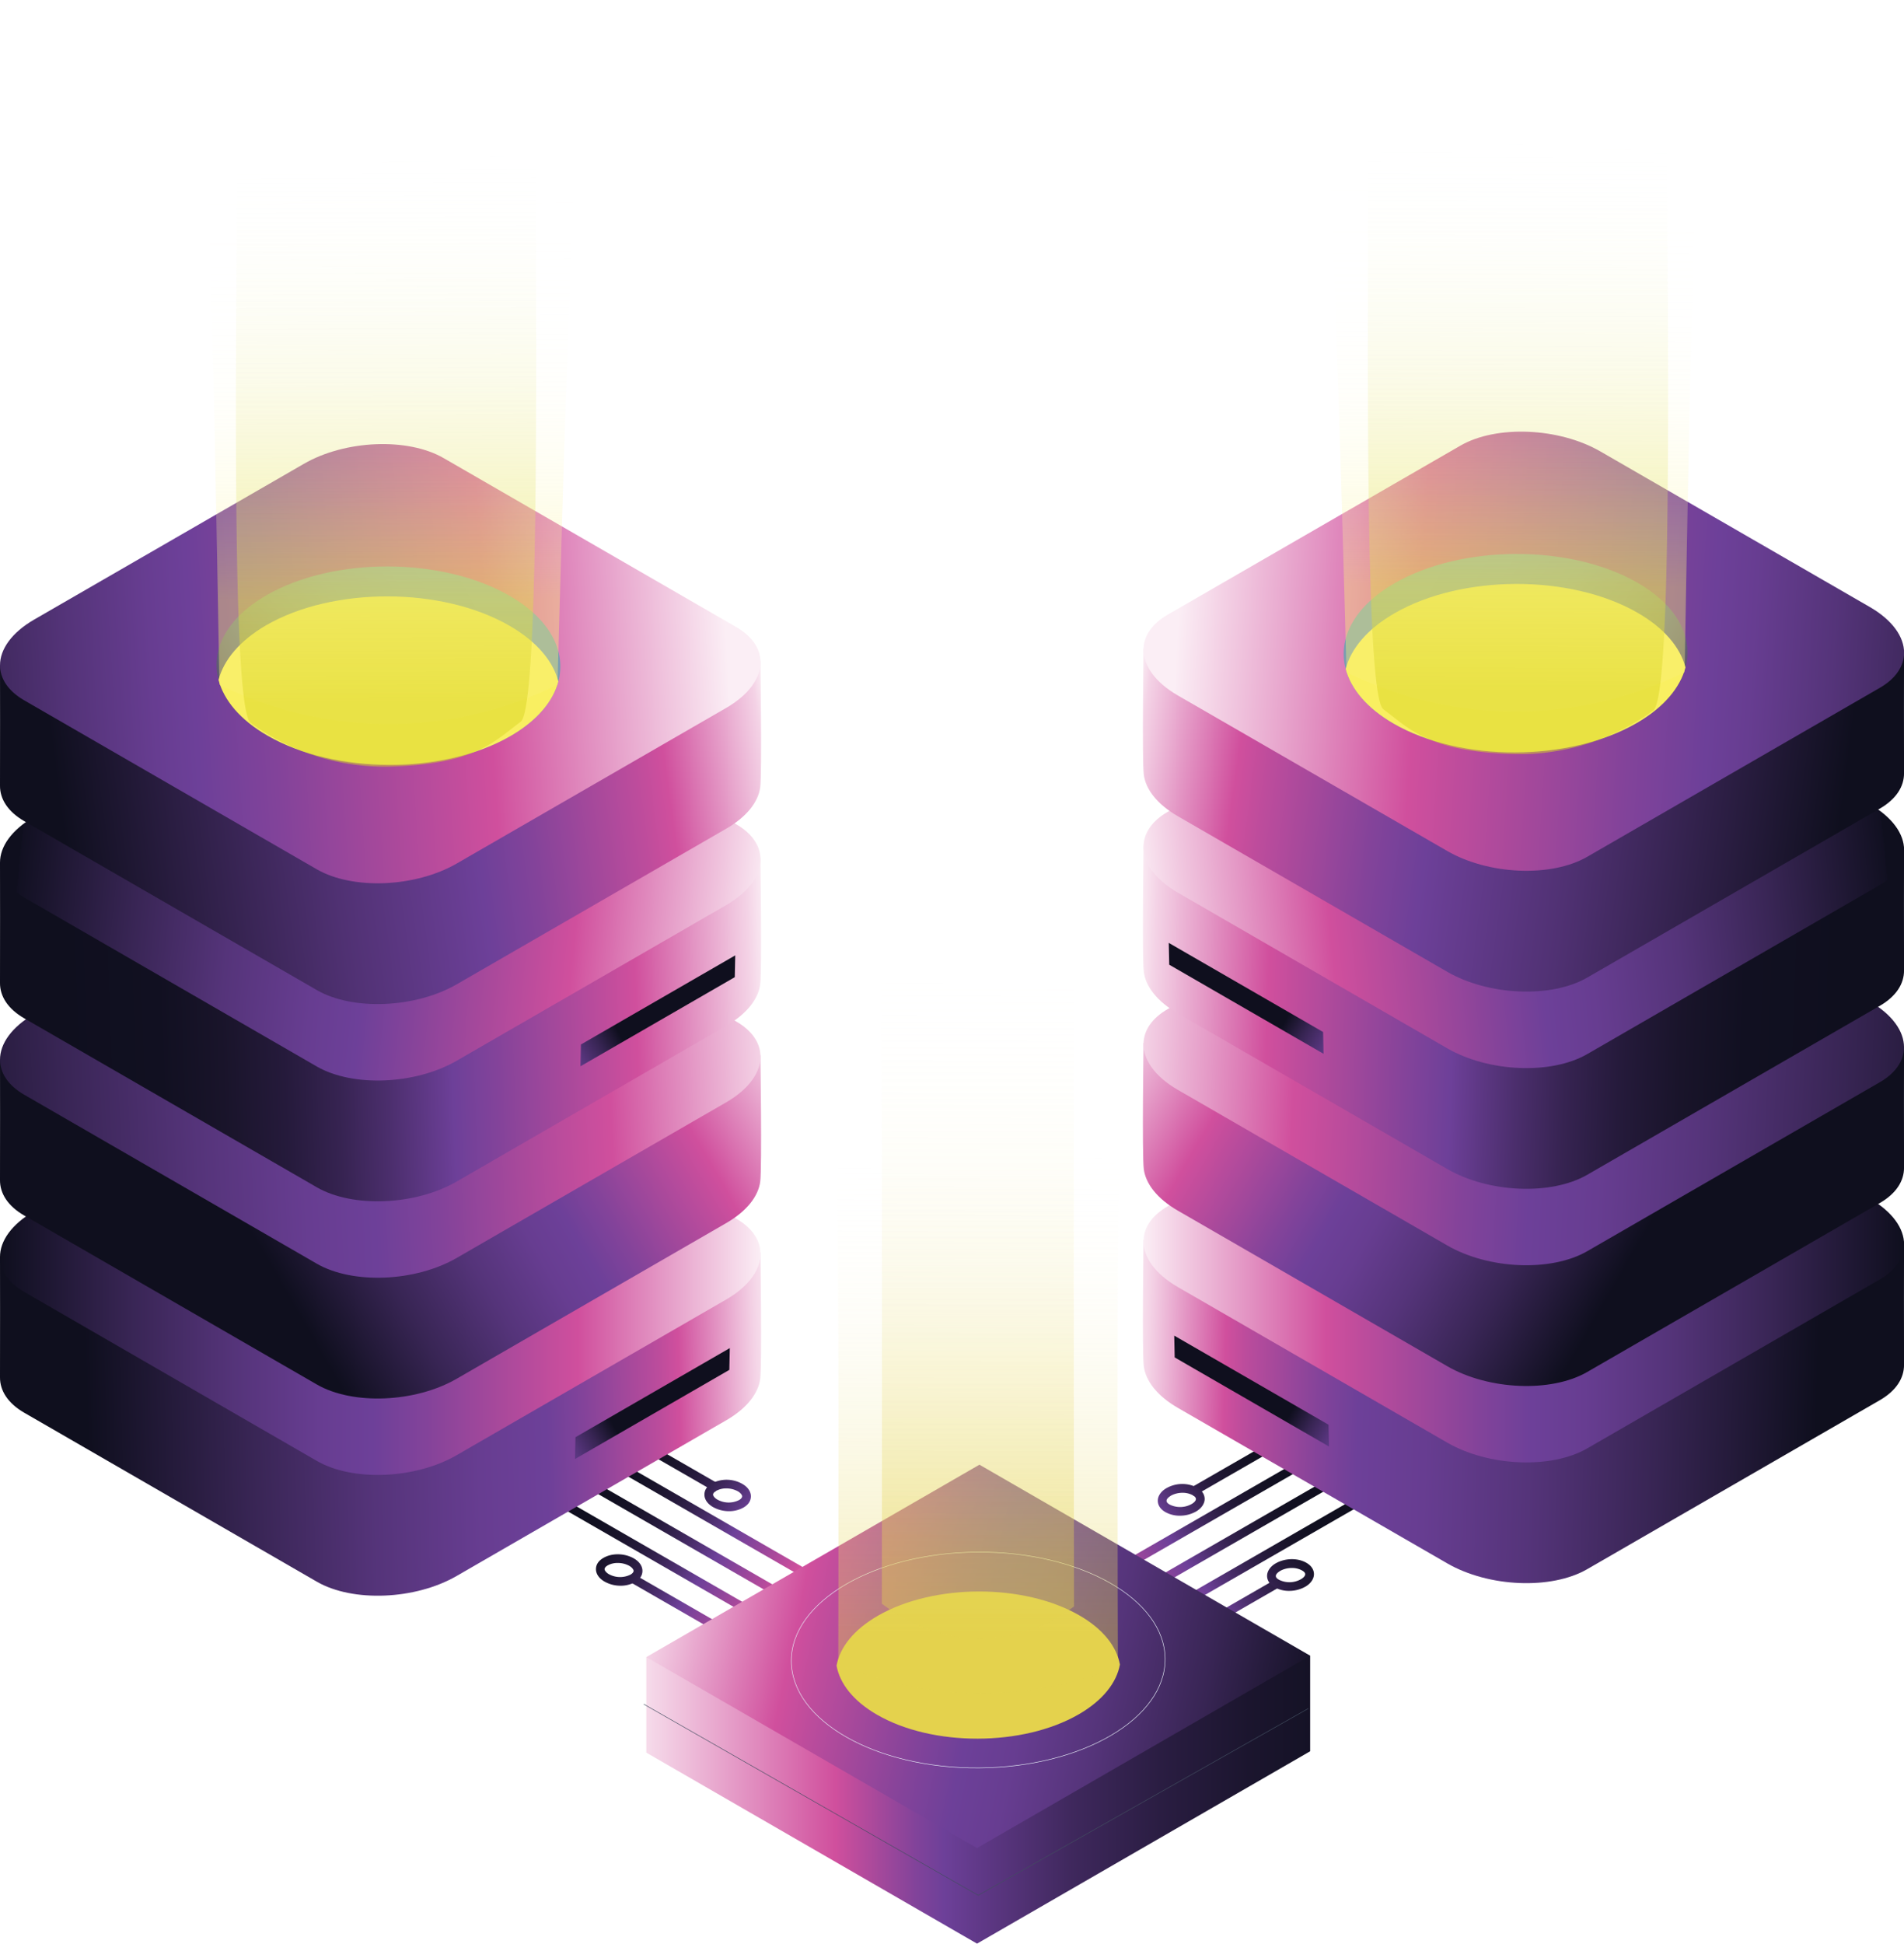 <svg id="Layer_1" data-name="Layer 1" xmlns="http://www.w3.org/2000/svg" xmlns:xlink="http://www.w3.org/1999/xlink" viewBox="0 0 941 960.39"><defs><style>.cls-1{fill:url(#linear-gradient);}.cls-2{fill:url(#linear-gradient-2);}.cls-3{fill:url(#linear-gradient-3);}.cls-4{fill:url(#linear-gradient-4);}.cls-5{fill:url(#linear-gradient-5);}.cls-6{fill:url(#linear-gradient-6);}.cls-7{fill:url(#linear-gradient-7);}.cls-8{fill:url(#linear-gradient-8);}.cls-9{fill:url(#linear-gradient-9);}.cls-10{fill:url(#linear-gradient-10);}.cls-11{fill:url(#linear-gradient-11);}.cls-12{fill:url(#linear-gradient-12);}.cls-13{fill:url(#linear-gradient-13);}.cls-14{fill:url(#linear-gradient-14);}.cls-15{fill:url(#linear-gradient-15);}.cls-16{fill:url(#New_Gradient_Swatch_11);}.cls-17{fill:url(#New_Gradient_Swatch_11-2);}.cls-18{fill:url(#linear-gradient-16);}.cls-19{fill:url(#linear-gradient-17);}.cls-20{fill:url(#linear-gradient-18);}.cls-21{fill:url(#linear-gradient-19);}.cls-22{fill:url(#linear-gradient-20);}.cls-23{fill:url(#New_Gradient_Swatch_8);}.cls-24{fill:url(#New_Gradient_Swatch_11-3);}.cls-25{fill:url(#New_Gradient_Swatch_11-4);}.cls-26{fill:#f9ef61;}.cls-27{fill:url(#linear-gradient-21);}.cls-28{fill:url(#linear-gradient-22);}.cls-29{fill:url(#linear-gradient-23);}.cls-30{fill:url(#New_Gradient_Swatch_11-5);}.cls-31{fill:url(#New_Gradient_Swatch_11-6);}.cls-32{fill:url(#linear-gradient-24);}.cls-33{fill:url(#linear-gradient-25);}.cls-34{fill:url(#linear-gradient-26);}.cls-35{fill:url(#linear-gradient-27);}.cls-36{fill:url(#linear-gradient-28);}.cls-37{fill:url(#New_Gradient_Swatch_8-2);}.cls-38{fill:url(#New_Gradient_Swatch_11-7);}.cls-39{fill:url(#New_Gradient_Swatch_11-8);}.cls-40{fill:url(#linear-gradient-29);}.cls-41{fill:url(#linear-gradient-30);}.cls-42{fill:url(#linear-gradient-31);}.cls-43{fill:url(#New_Gradient_Swatch_11-9);}.cls-44,.cls-46{fill:none;stroke-miterlimit:10;stroke-width:0.25px;}.cls-44{stroke:#414d5f;}.cls-45{fill:#e4d24d;}.cls-46{stroke:#e9f1fa;}.cls-47{fill:url(#linear-gradient-32);}.cls-48{fill:url(#linear-gradient-33);}</style><linearGradient id="linear-gradient" x1="398.43" y1="834.12" x2="259.29" y2="731.03" gradientTransform="translate(889.22 87.1) rotate(60.07)" gradientUnits="userSpaceOnUse"><stop offset="0" stop-color="#fbeef5"/><stop offset="0.02" stop-color="#f4d3e6"/><stop offset="0.15" stop-color="#d04f9d"/><stop offset="0.19" stop-color="#bc4c9c"/><stop offset="0.31" stop-color="#83439a"/><stop offset="0.36" stop-color="#6d4099"/><stop offset="0.37" stop-color="#683d92"/><stop offset="0.43" stop-color="#4d2f6f"/><stop offset="0.49" stop-color="#362351"/><stop offset="0.55" stop-color="#251a3b"/><stop offset="0.62" stop-color="#19142a"/><stop offset="0.69" stop-color="#111021"/><stop offset="0.8" stop-color="#0f0f1e"/></linearGradient><linearGradient id="linear-gradient-2" x1="405" y1="825.26" x2="265.86" y2="722.17" gradientTransform="translate(853.37 90.61) rotate(60.07)" xlink:href="#linear-gradient"/><linearGradient id="linear-gradient-3" x1="414.04" y1="813.06" x2="274.9" y2="709.97" gradientTransform="translate(848.86 75.99) rotate(60.07)" xlink:href="#linear-gradient"/><linearGradient id="linear-gradient-4" x1="423.08" y1="800.86" x2="283.94" y2="697.77" gradientTransform="translate(844.36 61.37) rotate(60.07)" xlink:href="#linear-gradient"/><linearGradient id="linear-gradient-5" x1="428.48" y1="793.57" x2="289.34" y2="690.48" gradientTransform="translate(793.72 73.43) rotate(60.07)" xlink:href="#linear-gradient"/><linearGradient id="linear-gradient-6" x1="394.45" y1="839.5" x2="255.31" y2="736.41" gradientTransform="matrix(1, 0, 0, 1, 0, 0)" xlink:href="#linear-gradient"/><linearGradient id="linear-gradient-7" x1="431.05" y1="790.11" x2="291.91" y2="687.02" gradientTransform="matrix(1, 0, 0, 1, 0, 0)" xlink:href="#linear-gradient"/><linearGradient id="linear-gradient-8" x1="654.34" y1="837.06" x2="513.98" y2="733.07" gradientTransform="matrix(-0.87, -0.5, -0.5, 0.87, 1543.8, 420.5)" xlink:href="#linear-gradient"/><linearGradient id="linear-gradient-9" x1="660.96" y1="828.13" x2="520.6" y2="724.13" gradientTransform="matrix(-0.87, -0.5, -0.5, 0.87, 1531.9, 406.02)" xlink:href="#linear-gradient"/><linearGradient id="linear-gradient-10" x1="670.08" y1="815.81" x2="529.72" y2="711.82" gradientTransform="matrix(-0.87, -0.5, -0.5, 0.87, 1524.86, 409.74)" xlink:href="#linear-gradient"/><linearGradient id="linear-gradient-11" x1="679.2" y1="803.5" x2="538.84" y2="699.51" gradientTransform="matrix(-0.87, -0.5, -0.5, 0.87, 1517.82, 413.46)" xlink:href="#linear-gradient"/><linearGradient id="linear-gradient-12" x1="684.65" y1="796.16" x2="544.28" y2="692.16" gradientTransform="matrix(-0.87, -0.5, -0.5, 0.87, 1503.62, 390.38)" xlink:href="#linear-gradient"/><linearGradient id="linear-gradient-13" x1="650.32" y1="842.48" x2="509.96" y2="738.49" gradientTransform="matrix(-1, 0, 0, 1, 1220.38, 0)" xlink:href="#linear-gradient"/><linearGradient id="linear-gradient-14" x1="687.24" y1="792.66" x2="546.88" y2="688.66" gradientTransform="matrix(-1, 0, 0, 1, 1220.38, 0)" xlink:href="#linear-gradient"/><linearGradient id="linear-gradient-15" x1="-13.33" y1="679.38" x2="459.35" y2="692.51" gradientTransform="matrix(-1, 0, 0, 1, 427.1, 0)" gradientUnits="userSpaceOnUse"><stop offset="0.1" stop-color="#fbeef5"/><stop offset="0.12" stop-color="#f4d3e6"/><stop offset="0.2" stop-color="#d04f9d"/><stop offset="0.22" stop-color="#bc4c9c"/><stop offset="0.3" stop-color="#83439a"/><stop offset="0.34" stop-color="#6d4099"/><stop offset="0.41" stop-color="#673d91"/><stop offset="0.52" stop-color="#55347a"/><stop offset="0.65" stop-color="#382554"/><stop offset="0.81" stop-color="#111021"/><stop offset="0.82" stop-color="#0f0f1e"/></linearGradient><linearGradient id="New_Gradient_Swatch_11" x1="40.57" y1="626.41" x2="416.43" y2="626.41" gradientTransform="matrix(-1, 0, 0, 1, 427.1, 0)" gradientUnits="userSpaceOnUse"><stop offset="0" stop-color="#fbeef5"/><stop offset="0.04" stop-color="#f4d3e6"/><stop offset="0.24" stop-color="#d04f9d"/><stop offset="0.29" stop-color="#bc4c9c"/><stop offset="0.44" stop-color="#83439a"/><stop offset="0.51" stop-color="#6d4099"/><stop offset="0.58" stop-color="#673d91"/><stop offset="0.69" stop-color="#55347a"/><stop offset="0.83" stop-color="#382554"/><stop offset="0.99" stop-color="#111021"/><stop offset="1" stop-color="#0f0f1e"/></linearGradient><linearGradient id="New_Gradient_Swatch_11-2" x1="54.64" y1="464.85" x2="297.98" y2="605.34" xlink:href="#New_Gradient_Swatch_11"/><linearGradient id="linear-gradient-16" x1="26.3" y1="518.49" x2="501.08" y2="543.09" gradientTransform="matrix(-1, 0, 0, 1, 427.1, 0)" gradientUnits="userSpaceOnUse"><stop offset="0" stop-color="#fbeef5"/><stop offset="0.03" stop-color="#f4d3e6"/><stop offset="0.19" stop-color="#d04f9d"/><stop offset="0.24" stop-color="#bc4c9c"/><stop offset="0.37" stop-color="#83439a"/><stop offset="0.44" stop-color="#6d4099"/><stop offset="0.51" stop-color="#673d91"/><stop offset="0.62" stop-color="#55347a"/><stop offset="0.76" stop-color="#382554"/><stop offset="0.93" stop-color="#111021"/><stop offset="0.94" stop-color="#0f0f1e"/></linearGradient><linearGradient id="linear-gradient-17" x1="37.32" y1="484.58" x2="473.72" y2="499.71" gradientTransform="matrix(-1, 0, 0, 1, 427.1, 0)" xlink:href="#linear-gradient"/><linearGradient id="linear-gradient-18" x1="-9.81" y1="455.84" x2="472.35" y2="406.64" gradientTransform="matrix(-1, 0, 0, 1, 427.1, 0)" gradientUnits="userSpaceOnUse"><stop offset="0.1" stop-color="#fbeef5"/><stop offset="0.13" stop-color="#f4d3e6"/><stop offset="0.29" stop-color="#d04f9d"/><stop offset="0.33" stop-color="#bc4c9c"/><stop offset="0.45" stop-color="#83439a"/><stop offset="0.5" stop-color="#6d4099"/><stop offset="0.55" stop-color="#673d91"/><stop offset="0.64" stop-color="#55347a"/><stop offset="0.74" stop-color="#382554"/><stop offset="0.86" stop-color="#111021"/><stop offset="0.86" stop-color="#0f0f1e"/></linearGradient><linearGradient id="linear-gradient-19" x1="-13.07" y1="360.38" x2="525.27" y2="434.78" gradientTransform="matrix(-1, 0, 0, 1, 427.1, 0)" gradientUnits="userSpaceOnUse"><stop offset="0.09" stop-color="#fbeef5"/><stop offset="0.1" stop-color="#f4d3e6"/><stop offset="0.19" stop-color="#d04f9d"/><stop offset="0.22" stop-color="#bc4c9c"/><stop offset="0.32" stop-color="#83439a"/><stop offset="0.37" stop-color="#6d4099"/><stop offset="0.5" stop-color="#503173"/><stop offset="0.74" stop-color="#0f0f1e"/></linearGradient><linearGradient id="linear-gradient-20" x1="-15.08" y1="318.63" x2="644.2" y2="360.45" gradientTransform="matrix(-1, 0, 0, 1, 427.1, 0)" gradientUnits="userSpaceOnUse"><stop offset="0.11" stop-color="#fbeef5"/><stop offset="0.14" stop-color="#f4d3e6"/><stop offset="0.29" stop-color="#d04f9d"/><stop offset="0.33" stop-color="#bc4c9c"/><stop offset="0.45" stop-color="#83439a"/><stop offset="0.51" stop-color="#6d4099"/><stop offset="0.54" stop-color="#673d91"/><stop offset="0.6" stop-color="#55347a"/><stop offset="0.68" stop-color="#382554"/><stop offset="0.76" stop-color="#111021"/><stop offset="0.77" stop-color="#0f0f1e"/></linearGradient><linearGradient id="New_Gradient_Swatch_8" x1="157.42" y1="296.33" x2="291.48" y2="373.73" gradientTransform="matrix(-1, 0, 0, 1, 427.1, 0)" gradientUnits="userSpaceOnUse"><stop offset="0" stop-color="#799db1"/><stop offset="0.33" stop-color="#789aae"/><stop offset="0.54" stop-color="#7592a6"/><stop offset="0.71" stop-color="#6f8398"/><stop offset="0.87" stop-color="#676e83"/><stop offset="1" stop-color="#5e576d"/></linearGradient><linearGradient id="New_Gradient_Swatch_11-3" x1="172.78" y1="745.22" x2="113.02" y2="710.66" gradientTransform="matrix(-1, 0, 0, 1, 416.43, -6.13)" xlink:href="#New_Gradient_Swatch_11"/><linearGradient id="New_Gradient_Swatch_11-4" x1="170.09" y1="551.17" x2="110.32" y2="516.61" gradientTransform="matrix(-1, 0, 0, 1, 416.43, -6.13)" xlink:href="#New_Gradient_Swatch_11"/><linearGradient id="linear-gradient-21" x1="223.05" y1="76" x2="222.33" y2="333.3" gradientTransform="matrix(-1, 0, 0, 1, 427.1, 0)" gradientUnits="userSpaceOnUse"><stop offset="0" stop-color="#fff" stop-opacity="0"/><stop offset="0.2" stop-color="#fffefa" stop-opacity="0.01"/><stop offset="0.37" stop-color="#fefdec" stop-opacity="0.06"/><stop offset="0.53" stop-color="#fdfad4" stop-opacity="0.13"/><stop offset="0.68" stop-color="#fcf7b2" stop-opacity="0.22"/><stop offset="0.83" stop-color="#fbf287" stop-opacity="0.35"/><stop offset="0.88" stop-color="#faf076" stop-opacity="0.4"/></linearGradient><linearGradient id="linear-gradient-22" x1="225.53" y1="82.56" x2="224.77" y2="352.82" gradientTransform="matrix(-1, 0, 0, 1, 427.1, 0)" gradientUnits="userSpaceOnUse"><stop offset="0" stop-color="#fbfeff" stop-opacity="0"/><stop offset="1" stop-color="#dad523" stop-opacity="0.5"/></linearGradient><linearGradient id="linear-gradient-23" x1="521.92" y1="673.21" x2="994.6" y2="686.34" gradientTransform="matrix(1, 0, 0, 1, 0, 0)" xlink:href="#linear-gradient-15"/><linearGradient id="New_Gradient_Swatch_11-5" x1="575.82" y1="620.24" x2="951.68" y2="620.24" gradientTransform="matrix(1, 0, 0, 1, 0, 0)" xlink:href="#New_Gradient_Swatch_11"/><linearGradient id="New_Gradient_Swatch_11-6" x1="589.89" y1="458.68" x2="833.23" y2="599.17" gradientTransform="matrix(1, 0, 0, 1, 0, 0)" xlink:href="#New_Gradient_Swatch_11"/><linearGradient id="linear-gradient-24" x1="561.55" y1="512.32" x2="1036.33" y2="536.92" gradientTransform="matrix(1, 0, 0, 1, 0, 0)" xlink:href="#linear-gradient-16"/><linearGradient id="linear-gradient-25" x1="572.57" y1="478.41" x2="1008.97" y2="493.54" gradientTransform="matrix(1, 0, 0, 1, 0, 0)" xlink:href="#linear-gradient"/><linearGradient id="linear-gradient-26" x1="525.44" y1="449.68" x2="1007.6" y2="400.48" gradientTransform="matrix(1, 0, 0, 1, 0, 0)" xlink:href="#linear-gradient-18"/><linearGradient id="linear-gradient-27" x1="522.18" y1="354.21" x2="1060.52" y2="428.61" gradientTransform="matrix(1, 0, 0, 1, 0, 0)" xlink:href="#linear-gradient-19"/><linearGradient id="linear-gradient-28" x1="520.17" y1="312.46" x2="1179.45" y2="354.28" gradientTransform="matrix(1, 0, 0, 1, 0, 0)" xlink:href="#linear-gradient-20"/><linearGradient id="New_Gradient_Swatch_8-2" x1="692.67" y1="290.16" x2="826.73" y2="367.56" gradientTransform="matrix(1, 0, 0, 1, 0, 0)" xlink:href="#New_Gradient_Swatch_8"/><linearGradient id="New_Gradient_Swatch_11-7" x1="697.36" y1="732.92" x2="637.6" y2="698.36" gradientTransform="matrix(1, 0, 0, 1, 0, 0)" xlink:href="#New_Gradient_Swatch_11"/><linearGradient id="New_Gradient_Swatch_11-8" x1="694.67" y1="538.87" x2="634.9" y2="504.31" gradientTransform="matrix(1, 0, 0, 1, 0, 0)" xlink:href="#New_Gradient_Swatch_11"/><linearGradient id="linear-gradient-29" x1="758.3" y1="69.83" x2="757.58" y2="327.13" gradientTransform="matrix(1, 0, 0, 1, 0, 0)" xlink:href="#linear-gradient-21"/><linearGradient id="linear-gradient-30" x1="760.78" y1="76.39" x2="760.02" y2="346.65" gradientTransform="matrix(1, 0, 0, 1, 0, 0)" xlink:href="#linear-gradient-22"/><linearGradient id="linear-gradient-31" x1="252.23" y1="865.68" x2="739.09" y2="865.68" gradientUnits="userSpaceOnUse"><stop offset="0.11" stop-color="#fbeef5"/><stop offset="0.15" stop-color="#f4d3e6"/><stop offset="0.33" stop-color="#d04f9d"/><stop offset="0.35" stop-color="#bc4c9c"/><stop offset="0.41" stop-color="#83439a"/><stop offset="0.44" stop-color="#6d4099"/><stop offset="0.49" stop-color="#5b3681"/><stop offset="0.57" stop-color="#3f285d"/><stop offset="0.66" stop-color="#2a1d42"/><stop offset="0.75" stop-color="#1b152e"/><stop offset="0.84" stop-color="#121122"/><stop offset="0.93" stop-color="#0f0f1e"/></linearGradient><linearGradient id="New_Gradient_Swatch_11-9" x1="313.13" y1="782.11" x2="652.28" y2="854.47" gradientTransform="matrix(1, 0, 0, 1, 0, 0)" xlink:href="#New_Gradient_Swatch_11"/><linearGradient id="linear-gradient-32" x1="494.05" y1="528.93" x2="493.42" y2="813.41" gradientUnits="userSpaceOnUse"><stop offset="0.16" stop-color="#fff" stop-opacity="0"/><stop offset="0.46" stop-color="#f6f1c6" stop-opacity="0.13"/><stop offset="1" stop-color="#e4d24d" stop-opacity="0.4"/></linearGradient><linearGradient id="linear-gradient-33" x1="494.16" y1="402.02" x2="493.32" y2="777.23" gradientUnits="userSpaceOnUse"><stop offset="0.21" stop-color="#fff" stop-opacity="0"/><stop offset="0.49" stop-color="#f6f1c6" stop-opacity="0.13"/><stop offset="1" stop-color="#e4d24d" stop-opacity="0.4"/></linearGradient></defs><title>conectivity_icon</title><rect class="cls-1" x="367.14" y="758.75" width="4.29" height="107.56" transform="translate(-529.81 721.05) rotate(-60.07)"/><rect class="cls-2" x="346.19" y="693.33" width="4.29" height="179.89" transform="translate(-514.96 688.24) rotate(-60.07)"/><rect class="cls-3" x="356.57" y="682.12" width="4.29" height="179.89" transform="translate(-500.04 691.62) rotate(-60.07)"/><rect class="cls-4" x="366.96" y="670.92" width="4.29" height="179.89" transform="translate(-485.12 695.01) rotate(-60.07)"/><rect class="cls-5" x="331.21" y="686.39" width="4.29" height="73.42" transform="translate(-470.3 645.11) rotate(-60.07)"/><path class="cls-6" d="M317.4,789.67a16.09,16.09,0,0,1-8-2.07c-2.66-1.53-4.19-3.76-4.19-6.1s1.31-4.21,3.69-5.58c4.29-2.48,10.5-2.36,15.09.29,2.66,1.54,4.19,3.76,4.19,6.11s-1.31,4.2-3.69,5.57A14.31,14.31,0,0,1,317.4,789.67ZM316,778.42a10,10,0,0,0-5,1.21c-1,.57-1.54,1.25-1.54,1.87s.78,1.66,2,2.39a11.49,11.49,0,0,0,10.81.29c1-.57,1.54-1.25,1.54-1.86s-.78-1.67-2-2.4A11.84,11.84,0,0,0,316,778.42Z" transform="translate(-10.67 -6.13)"/><path class="cls-7" d="M371,752.84a16.1,16.1,0,0,1-8-2.07c-2.66-1.54-4.18-3.76-4.18-6.11s1.31-4.2,3.68-5.57a15.78,15.78,0,0,1,15.09.29c2.66,1.53,4.19,3.76,4.19,6.1s-1.31,4.21-3.69,5.58A14.3,14.3,0,0,1,371,752.84Zm-1.37-11.25a10,10,0,0,0-5,1.21c-1,.57-1.55,1.25-1.55,1.86s.79,1.67,2.05,2.4a11.47,11.47,0,0,0,10.8.29c1-.57,1.54-1.25,1.54-1.87s-.78-1.66-2-2.39A11.84,11.84,0,0,0,369.58,741.59Z" transform="translate(-10.67 -6.13)"/><rect class="cls-8" x="541.19" y="813.12" width="108.5" height="4.32" transform="translate(-338.02 399.66) rotate(-29.93)"/><rect class="cls-9" x="525.85" y="783.61" width="181.47" height="4.32" transform="translate(-320.48 406.27) rotate(-29.93)"/><rect class="cls-10" x="515.37" y="772.3" width="181.47" height="4.32" transform="translate(-316.24 399.54) rotate(-29.93)"/><rect class="cls-11" x="504.89" y="761" width="181.47" height="4.32" transform="translate(-312 392.8) rotate(-29.93)"/><rect class="cls-12" x="594.66" y="722.9" width="74.07" height="4.32" transform="translate(-288.18 405.71) rotate(-29.93)"/><path class="cls-13" d="M640.6,790.43c-2.39-1.39-3.71-3.39-3.71-5.63s1.54-4.61,4.22-6.16c4.63-2.67,10.89-2.79,15.22-.29,2.4,1.38,3.72,3.38,3.72,5.62s-1.54,4.61-4.22,6.16a16.27,16.27,0,0,1-8.05,2.09A14.46,14.46,0,0,1,640.6,790.43Zm2.67-8c-1.27.73-2.06,1.66-2.06,2.41s.57,1.31,1.56,1.88a11.54,11.54,0,0,0,10.89-.29c1.28-.74,2.07-1.66,2.07-2.42s-.57-1.3-1.56-1.88a10.1,10.1,0,0,0-5-1.22A11.94,11.94,0,0,0,643.27,782.39Z" transform="translate(-10.67 -6.13)"/><path class="cls-14" d="M586.59,753.27c-2.4-1.38-3.72-3.38-3.72-5.62s1.54-4.61,4.23-6.16a15.9,15.9,0,0,1,15.22-.3c2.4,1.39,3.72,3.39,3.72,5.63s-1.54,4.61-4.23,6.16a16.21,16.21,0,0,1-8,2.09A14.47,14.47,0,0,1,586.59,753.27Zm2.67-8c-1.27.74-2.06,1.66-2.06,2.42s.56,1.3,1.55,1.88a11.59,11.59,0,0,0,10.9-.3c1.27-.73,2.06-1.66,2.06-2.41s-.57-1.31-1.55-1.88a10.11,10.11,0,0,0-5-1.23A11.91,11.91,0,0,0,589.26,745.23Z" transform="translate(-10.67 -6.13)"/><path class="cls-15" d="M22.64,704.18l144.62,83.5c17.72,10.24,48.68,9,69.15-2.86l133.18-76.9c10.24-5.9,15.91-13.33,16.81-20.55s.11-62.29.11-62.29L229.93,584.5c-17.72-10.23-48.68-9-69.15,2.87L10.67,627.19s.08,51.7,0,59.49C10.61,693.24,14.54,699.51,22.64,704.18Z" transform="translate(-10.67 -6.13)"/><path class="cls-16" d="M22.64,644.5,167.26,728c17.72,10.24,48.68,9,69.15-2.86l133.18-76.9c11.47-6.62,17.21-15.15,16.92-23.16-.23-6.29-4.16-12.26-11.95-16.76l-144.63-83.5c-17.72-10.23-48.68-9-69.15,2.87L27.6,604.58c-11.2,6.47-16.94,14.75-16.93,22.61C10.68,633.68,14.62,639.87,22.64,644.5Z" transform="translate(-10.67 -6.13)"/><path class="cls-17" d="M22.64,606.74l144.62,83.5c17.72,10.23,48.68,9,69.15-2.86l133.18-76.9c10.24-5.91,15.91-13.33,16.81-20.55s.11-62.3.11-62.3L229.93,487.06c-17.72-10.23-48.68-8.95-69.15,2.87L10.67,529.74s.08,51.7,0,59.5C10.61,595.8,14.54,602.07,22.64,606.74Z" transform="translate(-10.67 -6.13)"/><path class="cls-18" d="M22.64,547.06l144.62,83.5c17.72,10.23,48.68,9,69.15-2.87L369.59,550.8c11.47-6.62,17.21-15.15,16.92-23.17-.23-6.28-4.16-12.26-11.95-16.75l-144.63-83.5c-17.72-10.23-48.68-8.95-69.15,2.86L27.6,507.14c-11.2,6.47-16.94,14.75-16.93,22.6C10.68,536.23,14.62,542.43,22.64,547.06Z" transform="translate(-10.67 -6.13)"/><path class="cls-19" d="M22.64,509.3l144.62,83.5c17.72,10.23,48.68,9,69.15-2.87L369.59,513c10.24-5.91,15.91-13.33,16.81-20.56s.11-62.29.11-62.29L229.93,389.62c-17.72-10.24-48.68-8.95-69.15,2.86L10.67,432.3s.08,51.7,0,59.5C10.61,498.36,14.54,504.63,22.64,509.3Z" transform="translate(-10.67 -6.13)"/><path class="cls-20" d="M22.64,449.62l144.62,83.5c17.72,10.23,48.68,9,69.15-2.87l133.18-76.89c11.47-6.63,17.21-15.15,16.92-23.17-.23-6.28-4.16-12.26-11.95-16.75l-144.63-83.5c-17.72-10.24-48.68-8.95-69.15,2.86L27.6,409.7c-11.2,6.46-16.94,14.75-16.93,22.6C10.68,438.79,14.62,445,22.64,449.62Z" transform="translate(-10.67 -6.13)"/><path class="cls-21" d="M22.64,411.86l144.62,83.5c17.72,10.23,48.68,8.95,69.15-2.87L369.59,415.6c10.24-5.91,15.91-13.33,16.81-20.56s.11-62.29.11-62.29L229.93,292.17c-17.72-10.23-48.68-8.95-69.15,2.87L10.67,334.86s.08,51.7,0,59.49C10.61,400.91,14.54,407.18,22.64,411.86Z" transform="translate(-10.67 -6.13)"/><path class="cls-22" d="M22.64,352.18l144.62,83.5c17.72,10.23,48.68,8.94,69.15-2.87l133.18-76.89c11.47-6.63,17.21-15.15,16.92-23.17-.23-6.29-4.16-12.26-11.95-16.76l-144.63-83.5c-17.72-10.23-48.68-9-69.15,2.87L27.6,312.25C16.4,318.72,10.66,327,10.67,334.86,10.68,341.35,14.62,347.55,22.64,352.18Z" transform="translate(-10.67 -6.13)"/><path class="cls-23" d="M118.67,342.08c2.64,10.05,10.68,19.75,24.12,27.5,33.3,19.23,87.09,19.34,120.15.26,13.19-7.62,21.07-17.13,23.69-27,3.93-14.94-4.11-30.78-24.13-42.32-33.29-19.23-87.09-19.34-120.14-.26C122.64,311.59,114.76,327.24,118.67,342.08Z" transform="translate(-10.67 -6.13)"/><polygon class="cls-24" points="284.17 720.93 360.45 676.89 360.68 666.12 284.4 710.16 284.17 720.93"/><polygon class="cls-25" points="286.87 526.88 363.14 482.84 363.37 472.07 287.1 516.11 286.87 526.88"/><path class="cls-26" d="M118.67,342.08c2.64,10.05,10.68,19.75,24.12,27.5,33.3,19.23,87.09,19.34,120.15.26,13.19-7.62,21.07-17.13,23.69-27-2.64-10.05-10.69-19.75-24.13-27.5C229.21,296.07,175.41,296,142.36,315,129.16,322.66,121.28,332.17,118.67,342.08Z" transform="translate(-10.67 -6.13)"/><path class="cls-27" d="M111.61,57.7c2.91,11.06,7.49,286.76,7.49,286.76l2.19,1a189.25,189.25,0,0,0,164.91-1h0s7.3-275.06,10.17-286c-2.9-11.06-11.75-21.73-26.53-30.25C233.21,7.09,174,7,137.67,28,123.16,36.34,114.49,46.81,111.61,57.7Z" transform="translate(-10.67 -6.13)"/><path class="cls-28" d="M127.17,62.91c2.35,11.51-4.54,291.54,7.38,300.42a112.16,112.16,0,0,0,69.67,21.56c41.51-1.35,50.64-12.33,63.77-22.11,11.7-8.72,5.88-287.7,8.2-299-2.34-11.51-9.48-22.62-21.4-31.49-29.54-22-77.27-22.14-106.6-.29C136.49,40.67,129.49,51.57,127.17,62.91Z" transform="translate(-10.67 -6.13)"/><path class="cls-29" d="M939.71,698l-144.62,83.5c-17.73,10.23-48.69,8.94-69.15-2.87L592.75,701.76c-10.23-5.91-15.9-13.34-16.8-20.56s-.12-62.29-.12-62.29l156.58-40.58c17.73-10.23,48.69-9,69.15,2.87L951.68,621s-.08,51.7,0,59.49C951.74,687.07,947.81,693.34,939.71,698Z" transform="translate(-10.67 -6.13)"/><path class="cls-30" d="M939.71,638.34,795.09,721.83c-17.73,10.24-48.69,8.95-69.15-2.86l-133.19-76.9c-11.47-6.62-17.21-15.14-16.92-23.16.23-6.29,4.17-12.26,12-16.76l144.62-83.5c17.73-10.23,48.69-8.95,69.15,2.87l133.19,76.89c11.2,6.47,16.94,14.76,16.93,22.61C951.67,627.51,947.73,633.7,939.71,638.34Z" transform="translate(-10.67 -6.13)"/><path class="cls-31" d="M939.71,600.57l-144.62,83.5c-17.73,10.24-48.69,8.95-69.15-2.86l-133.19-76.9c-10.23-5.91-15.9-13.33-16.8-20.55s-.12-62.29-.12-62.29l156.58-40.58c17.73-10.23,48.69-8.95,69.15,2.87l150.12,39.81s-.08,51.7,0,59.5C951.74,589.63,947.81,595.9,939.71,600.57Z" transform="translate(-10.67 -6.13)"/><path class="cls-32" d="M939.71,540.89l-144.62,83.5c-17.73,10.23-48.69,9-69.15-2.86l-133.19-76.9c-11.47-6.62-17.21-15.15-16.92-23.16.23-6.29,4.17-12.26,12-16.76l144.62-83.5c17.73-10.23,48.69-8.95,69.15,2.87L934.75,501c11.2,6.47,16.94,14.75,16.93,22.6C951.67,530.07,947.73,536.26,939.71,540.89Z" transform="translate(-10.67 -6.13)"/><path class="cls-33" d="M939.71,503.13l-144.62,83.5c-17.73,10.23-48.69,9-69.15-2.87L592.75,506.87c-10.23-5.91-15.9-13.33-16.8-20.55s-.12-62.3-.12-62.3l156.58-40.57c17.73-10.23,48.69-8.95,69.15,2.86l150.12,39.82s-.08,51.7,0,59.5C951.74,492.19,947.81,498.46,939.71,503.13Z" transform="translate(-10.67 -6.13)"/><path class="cls-34" d="M939.71,443.45,795.09,527c-17.73,10.23-48.69,8.95-69.15-2.87L592.75,447.19C581.28,440.57,575.54,432,575.83,424c.23-6.28,4.17-12.26,12-16.75l144.62-83.5c17.73-10.24,48.69-8.95,69.15,2.86l133.19,76.9c11.2,6.47,16.94,14.75,16.93,22.6C951.67,432.62,947.73,438.82,939.71,443.45Z" transform="translate(-10.67 -6.13)"/><path class="cls-35" d="M939.71,405.69l-144.62,83.5c-17.73,10.23-48.69,8.95-69.15-2.87L592.75,409.43c-10.23-5.91-15.9-13.33-16.8-20.56s-.12-62.29-.12-62.29L732.41,286c17.73-10.24,48.69-8.95,69.15,2.86l150.12,39.82s-.08,51.7,0,59.5C951.74,394.74,947.81,401,939.71,405.69Z" transform="translate(-10.67 -6.13)"/><path class="cls-36" d="M939.71,346l-144.62,83.5c-17.73,10.23-48.69,8.95-69.15-2.87L592.75,349.75c-11.47-6.63-17.21-15.15-16.92-23.17.23-6.29,4.17-12.26,12-16.76l144.62-83.5c17.73-10.23,48.69-8.94,69.15,2.87l133.19,76.89c11.2,6.47,16.94,14.76,16.93,22.61C951.67,335.18,947.73,341.38,939.71,346Z" transform="translate(-10.67 -6.13)"/><path class="cls-37" d="M843.68,335.91c-2.64,10-10.69,19.75-24.12,27.5-33.3,19.23-87.09,19.34-120.15.26-13.19-7.62-21.08-17.13-23.69-27-3.94-14.94,4.11-30.77,24.12-42.32,33.3-19.23,87.09-19.34,120.15-.26C839.71,305.42,847.59,321.07,843.68,335.91Z" transform="translate(-10.67 -6.13)"/><polygon class="cls-38" points="656.83 714.76 580.56 670.73 580.33 659.96 656.6 703.99 656.83 714.76"/><polygon class="cls-39" points="654.13 520.71 577.86 476.68 577.63 465.9 653.91 509.94 654.13 520.71"/><path class="cls-26" d="M843.68,335.91c-2.64,10-10.69,19.75-24.12,27.5-33.3,19.23-87.09,19.34-120.15.26-13.19-7.62-21.08-17.13-23.69-27,2.64-10.05,10.69-19.75,24.12-27.5,33.3-19.23,87.09-19.34,120.15-.26C833.18,316.49,841.07,326,843.68,335.91Z" transform="translate(-10.67 -6.13)"/><path class="cls-40" d="M850.73,51.53c-2.9,11.06-7.48,286.76-7.48,286.76l-2.19,1a189.25,189.25,0,0,1-164.91-1h0s-7.3-275.06-10.18-286c2.91-11.06,11.76-21.73,26.54-30.25C729.14.93,788.31.81,824.67,21.8,839.18,30.17,847.86,40.64,850.73,51.53Z" transform="translate(-10.67 -6.13)"/><path class="cls-41" d="M835.17,56.74c-2.34,11.51,4.54,291.55-7.38,300.42a112.14,112.14,0,0,1-69.67,21.56c-41.5-1.35-50.63-12.33-63.76-22.11-11.7-8.71-5.89-287.7-8.21-299,2.35-11.51,9.48-22.62,21.4-31.49,29.55-22,77.28-22.14,106.6-.29C825.86,34.5,832.85,45.4,835.17,56.74Z" transform="translate(-10.67 -6.13)"/><polygon class="cls-42" points="647.51 865.34 482.87 960.39 319.42 866.02 319.42 818.8 484.06 770.97 647.51 818.11 647.51 865.34"/><polygon class="cls-43" points="647.51 818.11 482.87 913.16 319.42 818.8 484.06 723.74 647.51 818.11"/><polyline class="cls-44" points="318.17 842.07 483.46 936.52 646.61 844.21"/><path class="cls-45" d="M564.16,828.6c-1.63,9-8.44,17.73-20.39,24.65-27.61,15.92-72.22,16-99.61.19-11.76-6.78-18.44-15.39-20.05-24.28,1.63-9,8.44-17.73,20.39-24.64,27.61-15.93,72.22-16,99.61-.2C555.87,811.11,562.55,819.71,564.16,828.6Z" transform="translate(-10.67 -6.13)"/><ellipse class="cls-46" cx="494.13" cy="826.38" rx="92.37" ry="53.33" transform="translate(-15.86 -3.01) rotate(-0.36)"/><path id="BGPc" class="cls-47" d="M564,585.87c-1.63,7.34-.85,243.77-.85,243.77h0c-42.79,17.46-93.19,17.39-135.9-.2l-2.29-.94s.6-234.93-1-242.18c1.63-7.34,8.44-14.46,20.39-20.1,27.61-13,72.22-13.07,99.61-.16C555.66,571.59,562.34,578.62,564,585.87Z" transform="translate(-10.67 -6.13)"/><path id="BCPc" class="cls-48" d="M542.05,474.18c-1.12,8.94-.58,325.76-.58,325.76h0c-29.41,21.28-64.05,21.19-93.4-.24l-1.57-1.15s.41-315-.7-323.82c1.12-8.94,5.8-17.63,14-24.5,19-15.84,49.63-15.93,68.46-.2C536.35,456.78,540.94,465.34,542.05,474.18Z" transform="translate(-10.67 -6.13)"/></svg>